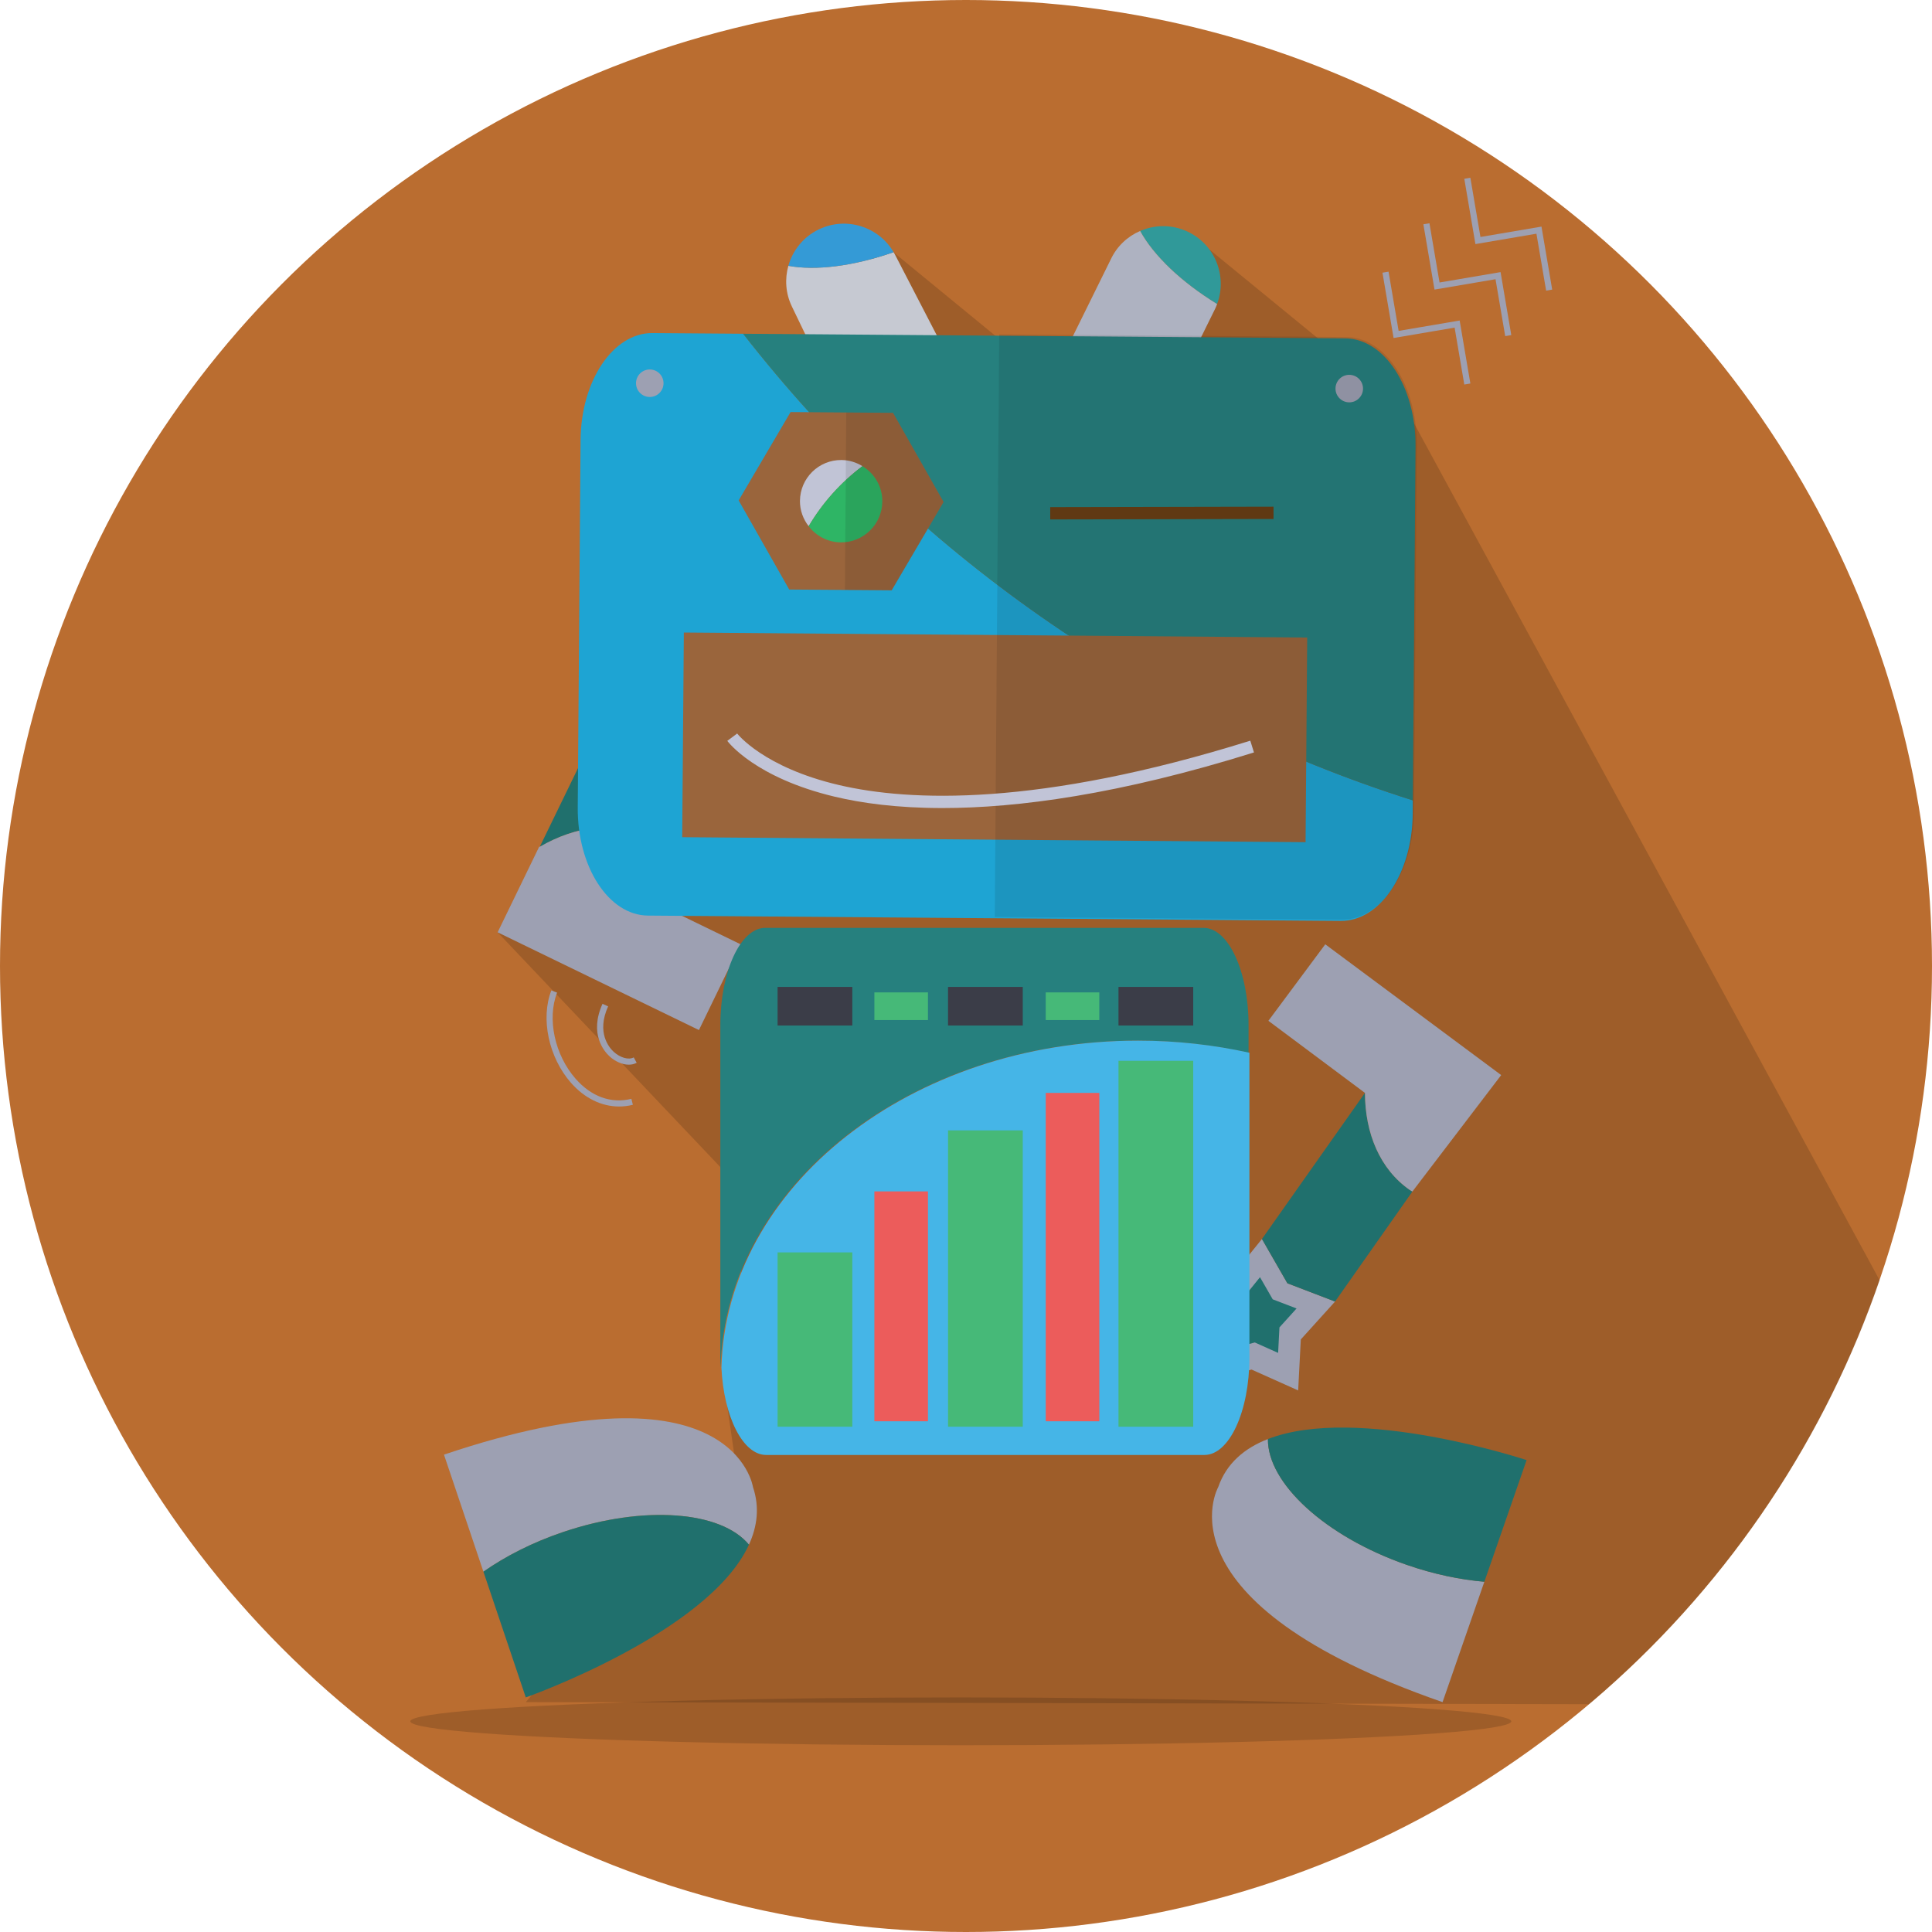 <?xml version="1.0" ?><!DOCTYPE svg  PUBLIC '-//W3C//DTD SVG 1.1//EN'  'http://www.w3.org/Graphics/SVG/1.1/DTD/svg11.dtd'><svg enable-background="new 0 0 512 512" version="1.1" viewBox="0 0 512 512" xml:space="preserve" xmlns="http://www.w3.org/2000/svg" xmlns:xlink="http://www.w3.org/1999/xlink"><g id="Background"><circle cx="256" cy="256" fill="#BA6D30" id="Background_1_" r="256"/></g><g id="Shadow"><ellipse cx="254.619" cy="456.173" opacity="0.15" rx="145.886" ry="6.337"/><path d="M354.364,93.838l-39.637-32.454l-31.177,43.82l-54.991-45.106l17.36,61.81L131.876,247.074l66.599,70.205   l-5.736,55.484l4.194,28.713l-10.842-5.295l-46.753,54.9l281.764,0.549c34.927-29.507,61.845-68.188,77.029-112.336L366.984,97.912   L354.364,93.838z" opacity="0.15"/></g><g id="Foot"><path d="M198.475,409.357c2.222-4.849,2.86-9.956,1.078-15.249c0,0-5.007-34.525-81.897-8.614l10.453,31.015   c5.873-4.116,13.065-7.792,21.174-10.524C170.723,398.756,191.158,400.462,198.475,409.357z" fill="#9DA0B2"/><path d="M198.475,409.357c-7.317-8.895-27.752-10.601-49.192-3.373c-8.109,2.732-15.301,6.408-21.174,10.524   l11.23,33.328C139.338,449.836,187.757,432.752,198.475,409.357z" fill="#20706D"/><path d="M336.012,381.361c-6.184,2.405-10.975,6.407-13.177,12.747c0,0-17.189,30.355,59.458,56.974l11.077-31.902   c-6.46-0.552-13.456-2.005-20.565-4.476C351.092,407.163,335.873,392.981,336.012,381.361z" fill="#9DA0B2"/><path d="M336.012,381.361c-0.14,11.62,15.08,25.802,36.793,33.343c7.109,2.471,14.105,3.924,20.565,4.476   l11.196-32.235C404.567,386.944,359.815,372.104,336.012,381.361z" fill="#20706D"/></g><g id="Hand"><polygon fill="#9DA0B2" points="344.027,368.476 331.675,362.946 318.608,366.457 320.051,353 312.675,341.655 325.917,338.871    334.428,328.348 341.168,340.082 353.805,344.924 344.729,354.963  "/><polygon fill="#20706D" points="338.715,358.531 332.536,355.768 326.002,357.526 326.725,350.795 323.037,345.121    329.657,343.731 333.912,338.468 337.283,344.336 343.605,346.759 339.065,351.777  "/><polygon fill="#9DA0B2" points="170.333,155.773 183.398,159.302 195.754,153.789 196.437,167.305 205.498,177.357    192.853,182.182 186.091,193.905 177.599,183.368 164.363,180.563 171.755,169.229  "/><polygon fill="#20706D" points="177.978,163.525 184.512,165.291 190.693,162.534 191.033,169.29 195.563,174.316 189.239,176.73    185.86,182.588 181.615,177.322 174.995,175.918 178.694,170.251  "/><path d="M171.996,221.779c0.115,0.054,0.213,0.13,0.325,0.187l13.77-28.061l-8.493-10.537l-13.236-2.806   l-21.315,43.847C152.669,218.837,163.146,217.481,171.996,221.779z" fill="#20706D"/><path d="M165.778,235.445l6.543-13.479c-0.112-0.057-0.21-0.133-0.325-0.187c-8.85-4.297-19.327-2.942-28.949,2.631   l-0.137-0.065l-11.034,22.729l53.349,25.901l11.034-22.731L165.778,235.445z" fill="#9DA0B2"/><path d="M374.299,315.767c-0.245-0.157-0.508-0.274-0.75-0.448c-7.849-5.487-11.791-14.934-11.824-25.688   l-27.297,38.718l6.74,11.733l12.637,4.843L374.299,315.767z" fill="#20706D"/><path d="M397.83,284.907l-46.621-34.657l-15.073,20.276l25.59,19.104c0.033,10.755,3.976,20.201,11.824,25.688   c0.242,0.174,0.505,0.291,0.75,0.448L397.83,284.907z" fill="#9DA0B2"/><g><path d="M164.069,293.236c-4.646,0-9.15-2.185-12.749-6.275c-5.919-6.731-8.109-17.033-5.206-24.495l1.521,0.593    c-2.695,6.926-0.63,16.524,4.91,22.825c4.181,4.755,9.43,6.645,14.779,5.318l0.391,1.584    C166.5,293.087,165.28,293.236,164.069,293.236z" fill="#9DA0B2"/></g><g><path d="M166.637,282.15c-1.671,0-3.565-0.791-5.136-2.239c-1.341-1.24-5.438-5.902-1.829-13.888l1.487,0.672    c-3.158,6.99,0.312,10.965,1.449,12.016c1.748,1.613,3.991,2.249,5.333,1.507l0.788,1.431    C168.113,281.987,167.397,282.15,166.637,282.15z" fill="#9DA0B2"/></g></g><g id="Body"><path d="M301.406,275.775c10.211,0,20.088,1.136,29.475,3.212v-7.305c0-14.242-5.335-25.79-11.911-25.79h-116.16   c-6.58,0-11.914,11.548-11.914,25.79v88.109c0,0.893,0.021,1.774,0.062,2.645C192.269,314.398,241.197,275.775,301.406,275.775z" fill="#26807E"/><path d="M203.034,385.579h116.162c6.576,0,11.912-11.548,11.912-25.787v-80.805   c-9.39-2.076-19.267-3.212-29.477-3.212c-60.209,0-109.135,38.623-110.448,86.661C191.795,375.433,196.868,385.579,203.034,385.579   z" fill="#45B5E7"/><rect fill="#3B3D48" height="10.228" width="19.804" x="206.067" y="261.545"/><rect fill="#3B3D48" height="10.228" width="19.807" x="296.411" y="261.545"/><rect fill="#3B3D48" height="10.228" width="19.805" x="251.239" y="261.545"/><rect fill="#46B978" height="7.331" width="14.2" x="231.719" y="262.994"/><rect fill="#46B978" height="7.331" width="14.198" x="277.132" y="262.994"/><rect fill="#46B978" height="46.193" width="19.804" x="206.067" y="331.901"/><rect fill="#46B978" height="96.971" width="19.807" x="296.411" y="281.124"/><rect fill="#46B978" height="78.532" width="19.805" x="251.239" y="299.562"/><rect fill="#EC5C5B" height="60.915" width="14.2" x="231.719" y="315.735"/><rect fill="#EC5C5B" height="87.02" width="14.198" x="277.132" y="289.63"/></g><g id="Head"><path d="M208.923,70.448c-0.973,3.463-0.751,7.275,0.933,10.771l6.083,12.619l34.841-0.106l-13.358-25.799   c-0.185-0.382-0.392-0.745-0.602-1.104C226.148,70.566,216.186,71.786,208.923,70.448z" fill="#C6C9D2"/><path d="M216.996,60.793c-4.118,1.983-6.928,5.575-8.073,9.655c7.263,1.337,17.225,0.118,27.897-3.619   C232.829,60.027,224.226,57.307,216.996,60.793z" fill="#349AD6"/><path d="M314.727,61.384c-4.135-1.943-8.694-1.859-12.583-0.176c3.542,6.48,10.775,13.443,20.4,19.368   C325.309,73.191,321.996,64.799,314.727,61.384z" fill="#309999"/><path d="M302.144,61.208c-3.298,1.429-6.119,4.004-7.771,7.517L283.55,90.66l27.694,13.014l10.824-21.935   c0.18-0.384,0.329-0.773,0.476-1.163C312.919,74.651,305.686,67.688,302.144,61.208z" fill="#AEB2C1"/><path d="M196.933,88.449l-24.028-0.184c-10.401-0.081-18.929,12.615-19.05,28.356l-0.747,97.375   c-0.122,15.74,8.212,28.565,18.612,28.645l183.611,1.409c10.402,0.08,18.93-12.616,19.053-28.356l0.027-3.591   C303.315,189.583,241.71,145.878,196.933,88.449z" fill="#1EA4D3"/><path d="M356.517,89.673l-159.584-1.224c44.777,57.429,106.382,101.134,177.478,123.654l0.718-93.785   C375.25,102.578,366.916,89.753,356.517,89.673z" fill="#26807E"/><rect fill="#9A653C" height="54.237" transform="matrix(1 0.008 -0.008 1 1.506 -2.017)" width="165.2" x="181.064" y="168.197"/><polygon fill="#9A653C" points="209.149,156.231 195.753,132.611 209.51,109.201 236.667,109.409 250.062,133.028 236.305,156.439     "/><path d="M228.559,123.532c-1.628-0.994-3.52-1.608-5.568-1.624c-6.025-0.047-10.95,4.801-10.995,10.827   c-0.02,2.542,0.866,4.855,2.307,6.722C217.971,133.246,222.824,127.845,228.559,123.532z" fill="#C1C4D6"/><path d="M222.824,143.732c6.027,0.046,10.949-4.802,10.996-10.83c0.03-3.977-2.093-7.441-5.261-9.371   c-5.735,4.313-10.588,9.714-14.255,15.924C216.282,142.015,219.337,143.705,222.824,143.732z" fill="#2EB565"/><path d="M357.595,99.333c-2.015-0.015-3.66,1.605-3.673,3.619c-0.018,2.014,1.604,3.658,3.615,3.673   c2.018,0.016,3.661-1.603,3.679-3.617C361.23,100.995,359.61,99.349,357.595,99.333z" fill="#9DA0B2"/><circle cx="172.196" cy="101.558" fill="#9DA0B2" r="3.646"/><polygon fill="#131313" opacity="0.1" points="224.269,109.314 223.907,156.345 236.305,156.439 250.062,133.028 236.667,109.409     "/><path d="M356.846,89.322l-92.039-0.706l-1.185,154.377l92.036,0.706   c10.403,0.081,18.931-12.615,19.053-28.356l0.027-3.59l0.719-93.785C375.579,102.228,367.244,89.402,356.846,89.322z" fill="#131313" opacity="0.1"/><g><path d="M249.759,214.141c-12.003,0-21.403-1.303-28.578-3.016c-20.988-5.011-28.147-14.392-28.442-14.789    l2.621-1.945l-1.31,0.973l1.306-0.978c0.067,0.089,6.979,8.986,27.017,13.667c18.622,4.349,52.643,5.84,108.968-11.763    l0.974,3.116C296.573,210.575,269.61,214.141,249.759,214.141z" fill="#C1C4D7"/></g><g><rect fill="#603913" height="59.178" transform="matrix(0.002 1 -1 0.002 443.271 -172.249)" width="3.264" x="306.309" y="106.387"/></g><g><polygon fill="#9DA0B2" points="388.054,101.905 385.488,86.822 369.315,89.573 366.368,72.267 367.977,71.992 370.651,87.692     386.824,84.939 389.661,101.632   "/></g><g><polygon fill="#9DA0B2" points="398.897,89.078 396.329,73.994 380.158,76.746 377.211,59.439 378.82,59.165 381.493,74.864     397.666,72.112 400.505,88.804   "/></g><g><polygon fill="#9DA0B2" points="409.74,77.018 407.172,61.934 391,64.685 388.054,47.379 389.661,47.104 392.335,62.803     408.508,60.051 411.348,76.744   "/></g></g></svg>
